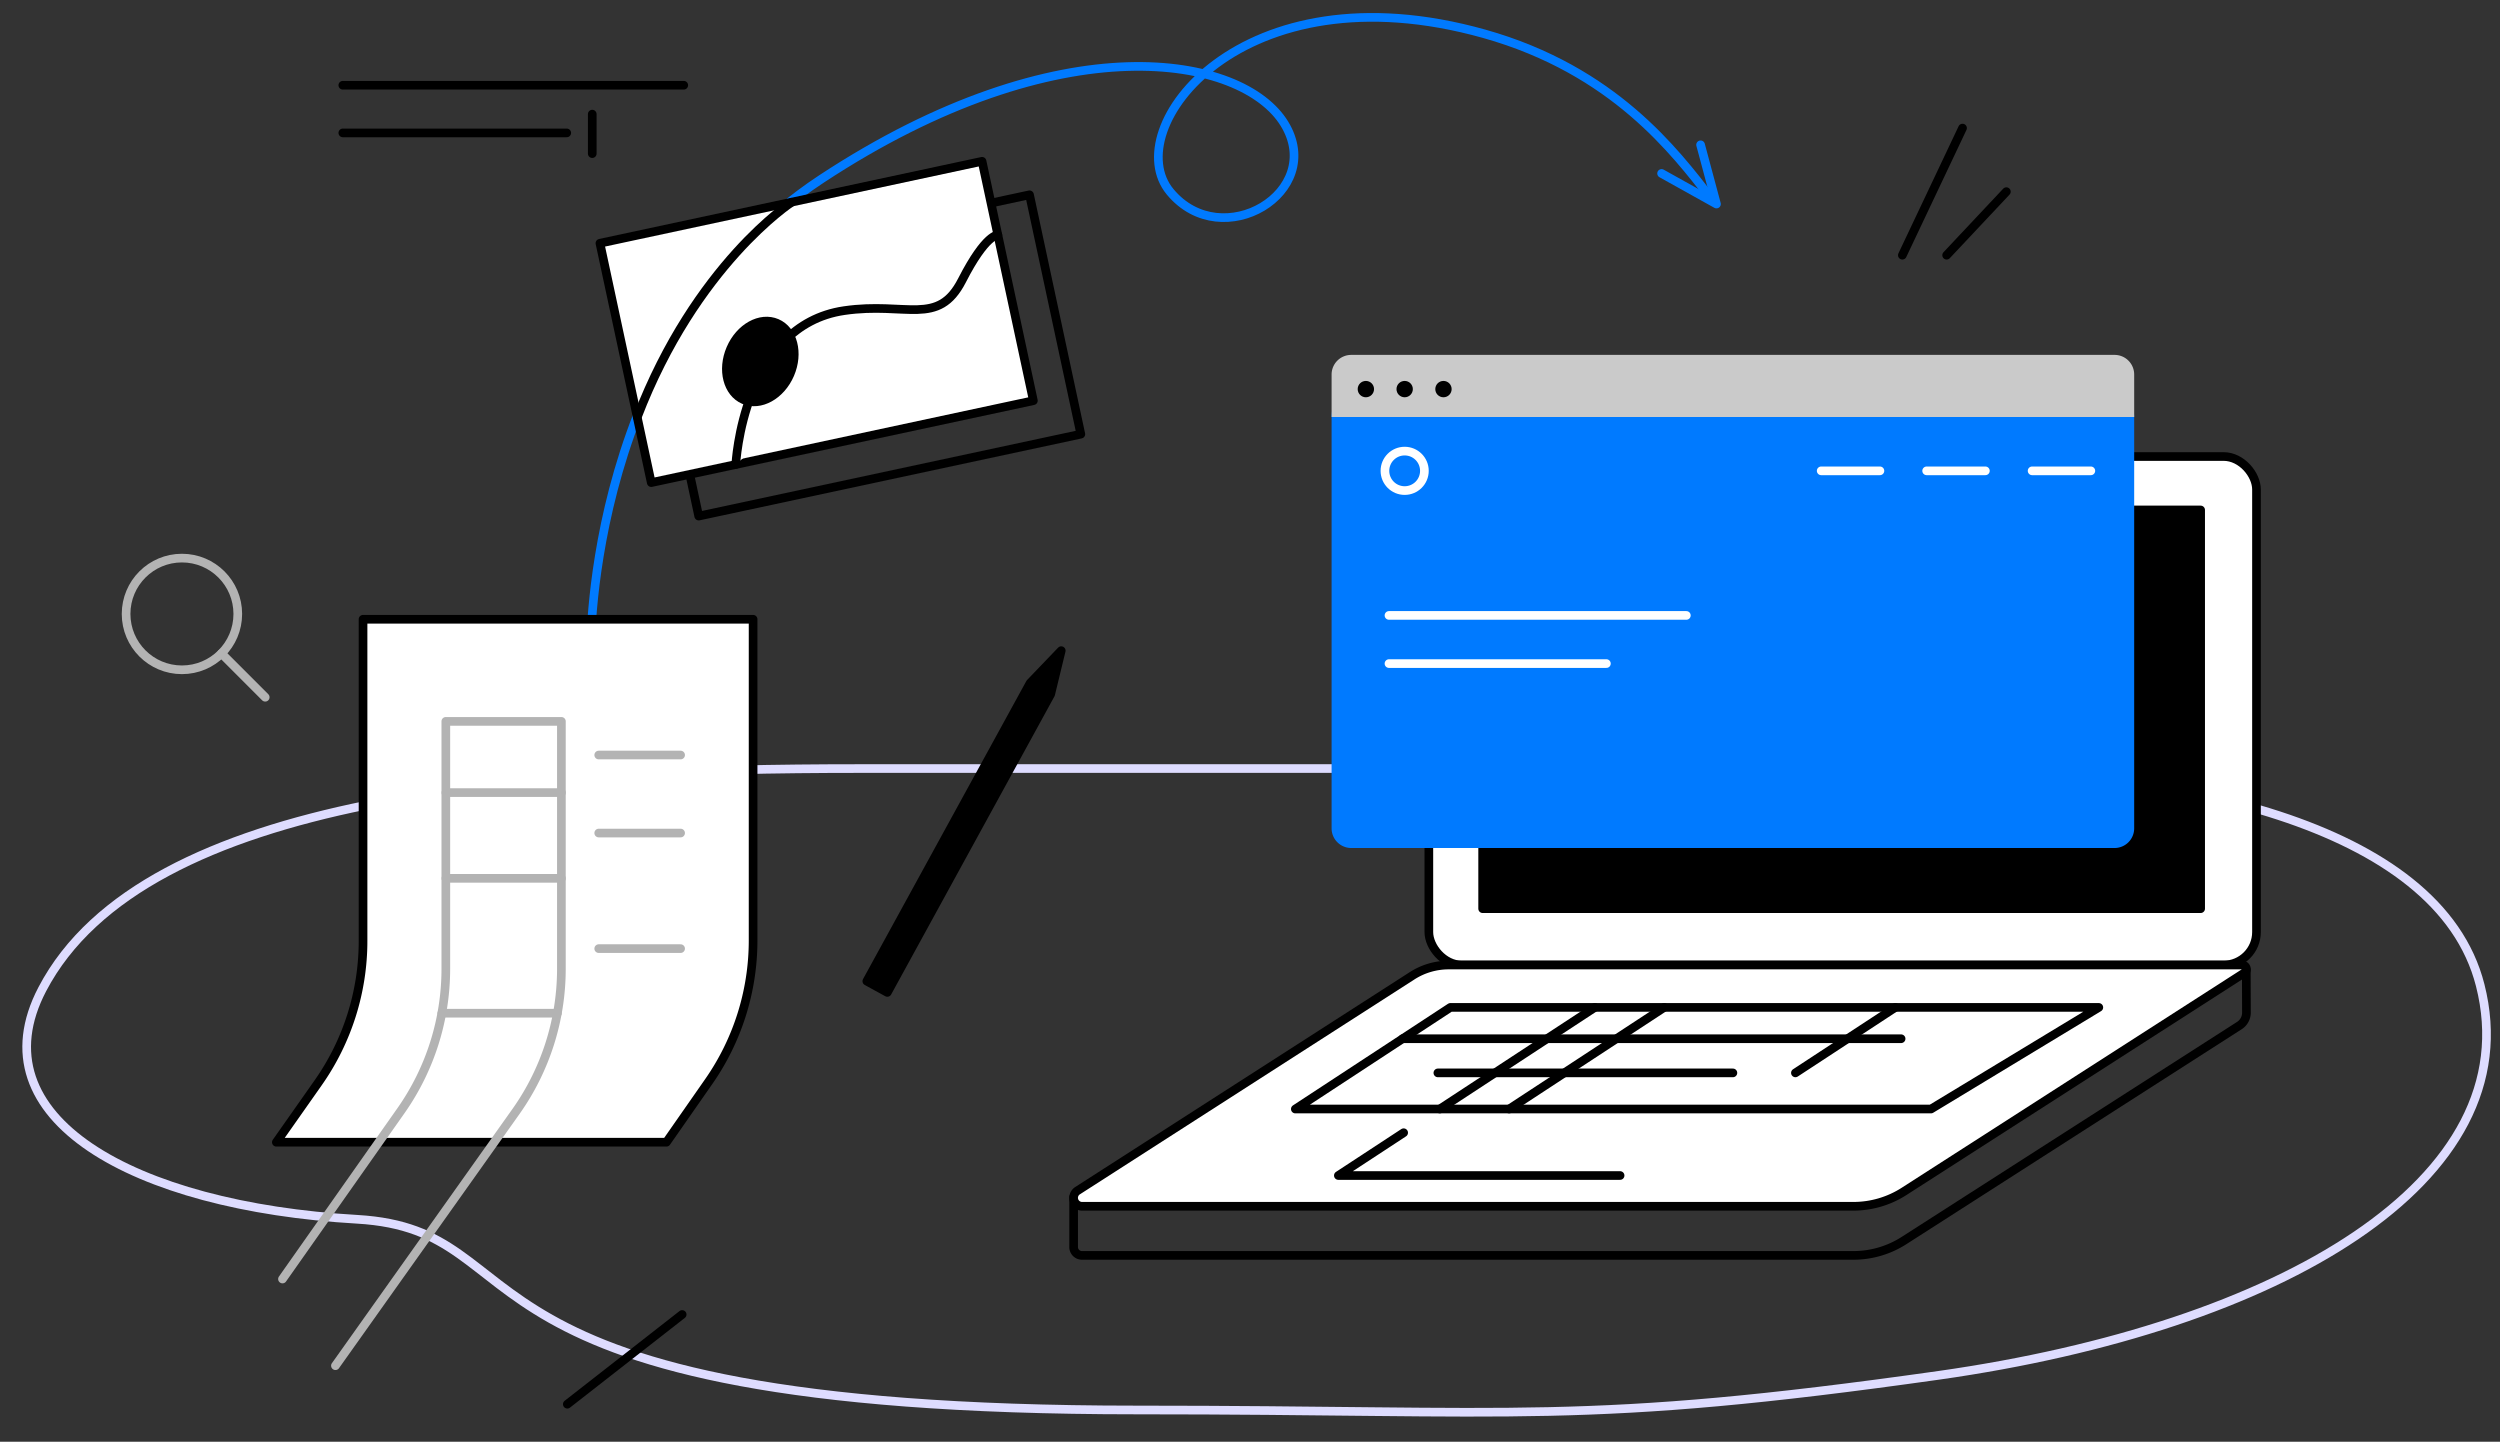 <?xml version="1.0" encoding="UTF-8"?> <svg xmlns="http://www.w3.org/2000/svg" viewBox="0 0 865.26 499"><rect x="0" y="0" width="865.26" height="499" fill="#333333" stroke="none"/> <defs> <style>.cls-1,.cls-3,.cls-7,.cls-8,.cls-9{fill:none;}.cls-1{stroke:#dedcff;}.cls-1,.cls-2,.cls-3,.cls-4,.cls-7,.cls-8,.cls-9{stroke-linecap:round;stroke-linejoin:round;stroke-width:3px;}.cls-2{fill:#fff;}.cls-2,.cls-3,.cls-4{stroke:#000;}.cls-5{fill:#007aff;}.cls-6{fill:#cacaca;}.cls-7{stroke:#fff;}.cls-8{stroke:#007aff;}.cls-9{stroke:#b3b3b3;}</style> </defs> <title>6Монтажная область 2 копия 3</title> <g id="Слой_3" data-name="Слой 3"> <path class="cls-1" d="M14.62,342.4C50.19,274.33,183.94,266,297.31,266H666.24c84.53,0,177.76,18.33,192.17,75,17.25,67.84-69.55,118.25-187.36,135C548,493.4,526.66,488,393.4,488c-247,0-204-62.19-269.8-66C45.93,417.5-8.56,386.76,14.62,342.4Z"></path> <rect class="cls-2" x="494.53" y="158" width="286.45" height="176" rx="11.4"></rect> <path class="cls-3" d="M777.5,350.46a5.3,5.3,0,0,1-2.44,4.49L659,429.35a32.46,32.46,0,0,1-17.54,5.15H374.52a2.9,2.9,0,0,1-2.93-2.75V414.37l405-79.18a.72.72,0,0,1,.86.71Z"></path> <path class="cls-2" d="M641.46,417.5H374.52a2.93,2.93,0,0,1-1.58-5.4l115.83-74.4a23.39,23.39,0,0,1,12.62-3.7H776.07a1.45,1.45,0,0,1,.78,2.66L659,412.35A32.46,32.46,0,0,1,641.46,417.5Z"></path> <rect class="cls-4" x="513.15" y="176.5" width="248.5" height="138"></rect> <path class="cls-5" d="M731.85,293.5H467.68a6.81,6.81,0,0,1-6.81-6.8V144.33c0-3.75,3.05-18.55,6.81-18.55H731.85c3.76,0,6.8,14.8,6.8,18.55V286.7A6.8,6.8,0,0,1,731.85,293.5Z"></path> <path class="cls-6" d="M738.65,144.33v-14.7a6.79,6.79,0,0,0-6.8-6.8H467.68a6.8,6.8,0,0,0-6.81,6.8v14.7Z"></path> <circle cx="472.73" cy="134.67" r="2.83"></circle> <circle cx="486.16" cy="134.67" r="2.83"></circle> <circle cx="499.59" cy="134.67" r="2.83"></circle> <circle class="cls-7" cx="486.16" cy="162.96" r="6.83"></circle> <line class="cls-7" x1="630.32" y1="162.96" x2="650.65" y2="162.96"></line> <line class="cls-7" x1="666.82" y1="162.96" x2="687.15" y2="162.96"></line> <line class="cls-7" x1="703.32" y1="162.96" x2="723.65" y2="162.96"></line> <line class="cls-7" x1="480.73" y1="213" x2="583.65" y2="213"></line> <line class="cls-7" x1="480.73" y1="229.67" x2="555.98" y2="229.67"></line> <path class="cls-8" d="M204.43,224.33s-1-109.16,79.89-162.39c83-54.62,145.76-42.72,160.21-19.13S423,88.08,405,66.4,429.33-12,513.67,11.69c45,12.65,66.19,41.1,78.34,56.69"></path> <polyline class="cls-8" points="575.08 60.03 594.08 70.62 588.58 50.12"></polyline> <line class="cls-3" x1="658.41" y1="88.33" x2="679.24" y2="44.33"></line> <line class="cls-3" x1="673.74" y1="88.33" x2="694.41" y2="66.33"></line> <line class="cls-3" x1="118.65" y1="29.5" x2="236.65" y2="29.5"></line> <line class="cls-3" x1="118.65" y1="46" x2="196.15" y2="46"></line> <line class="cls-3" x1="204.98" y1="39.5" x2="204.98" y2="53.17"></line> <rect class="cls-3" x="231.44" y="80.65" width="135.26" height="84.73" transform="translate(-19.14 65.43) rotate(-12.1)"></rect> <rect class="cls-2" x="215.02" y="69.06" width="135.26" height="84.73" transform="translate(-17.08 61.73) rotate(-12.1)"></rect> <circle class="cls-9" cx="62.97" cy="212.49" r="19.33"></circle> <line class="cls-9" x1="76.64" y1="226.16" x2="91.79" y2="241.32"></line> <path class="cls-2" d="M125.65,214.33h135V325.51a85.33,85.33,0,0,1-15.35,48.82l-14.65,21h-135l14.47-20.58a85.29,85.29,0,0,0,15.53-49.08Z"></path> <path class="cls-9" d="M97.77,442.67l41-58.25a85.38,85.38,0,0,0,15.53-49.08V249.67h40v85.67a85.38,85.38,0,0,1-15.53,49.08L116.1,472.67"></path> <line class="cls-9" x1="154.32" y1="274.33" x2="194.32" y2="274.33"></line> <line class="cls-9" x1="154.32" y1="304" x2="194.32" y2="304"></line> <line class="cls-9" x1="152.93" y1="350.67" x2="192.93" y2="350.67"></line> <polygon class="cls-4" points="307.11 343.48 300.01 339.59 356.55 236.4 367.3 225.19 363.64 240.28 307.11 343.48"></polygon> <polygon class="cls-3" points="501.98 348.67 726.41 348.67 668.32 383.84 448.32 383.84 501.98 348.67"></polygon> <line class="cls-3" x1="485.44" y1="359.51" x2="657.98" y2="359.51"></line> <line class="cls-2" x1="497.65" y1="371.33" x2="599.76" y2="371.33"></line> <polyline class="cls-3" points="485.81 392.04 463.21 406.85 560.72 406.85"></polyline> <line class="cls-3" x1="551.98" y1="348.67" x2="498.32" y2="383.84"></line> <line class="cls-2" x1="522.32" y1="383.84" x2="575.98" y2="348.67"></line> <line class="cls-2" x1="621.4" y1="371.33" x2="655.98" y2="348.67"></line> <line class="cls-3" x1="236.1" y1="454.95" x2="196.35" y2="486"></line> <path class="cls-2" d="M254.67,160.75s2.33-48.1,37.51-53.24c21.57-3.16,32.51,5.69,40.79-10.5s12.4-15.66,12.4-15.66"></path> <ellipse class="cls-4" cx="263.15" cy="125.11" rx="14.44" ry="11.17" transform="translate(44.22 317.39) rotate(-66.72)"></ellipse> <path class="cls-2" d="M274,70s-33.18,21.54-53.42,74.33"></path> <line class="cls-9" x1="207.22" y1="261.32" x2="235.56" y2="261.32"></line> <line class="cls-9" x1="207.22" y1="288.32" x2="235.56" y2="288.32"></line> <line class="cls-9" x1="207.22" y1="328.32" x2="235.56" y2="328.32"></line> </g> </svg> 